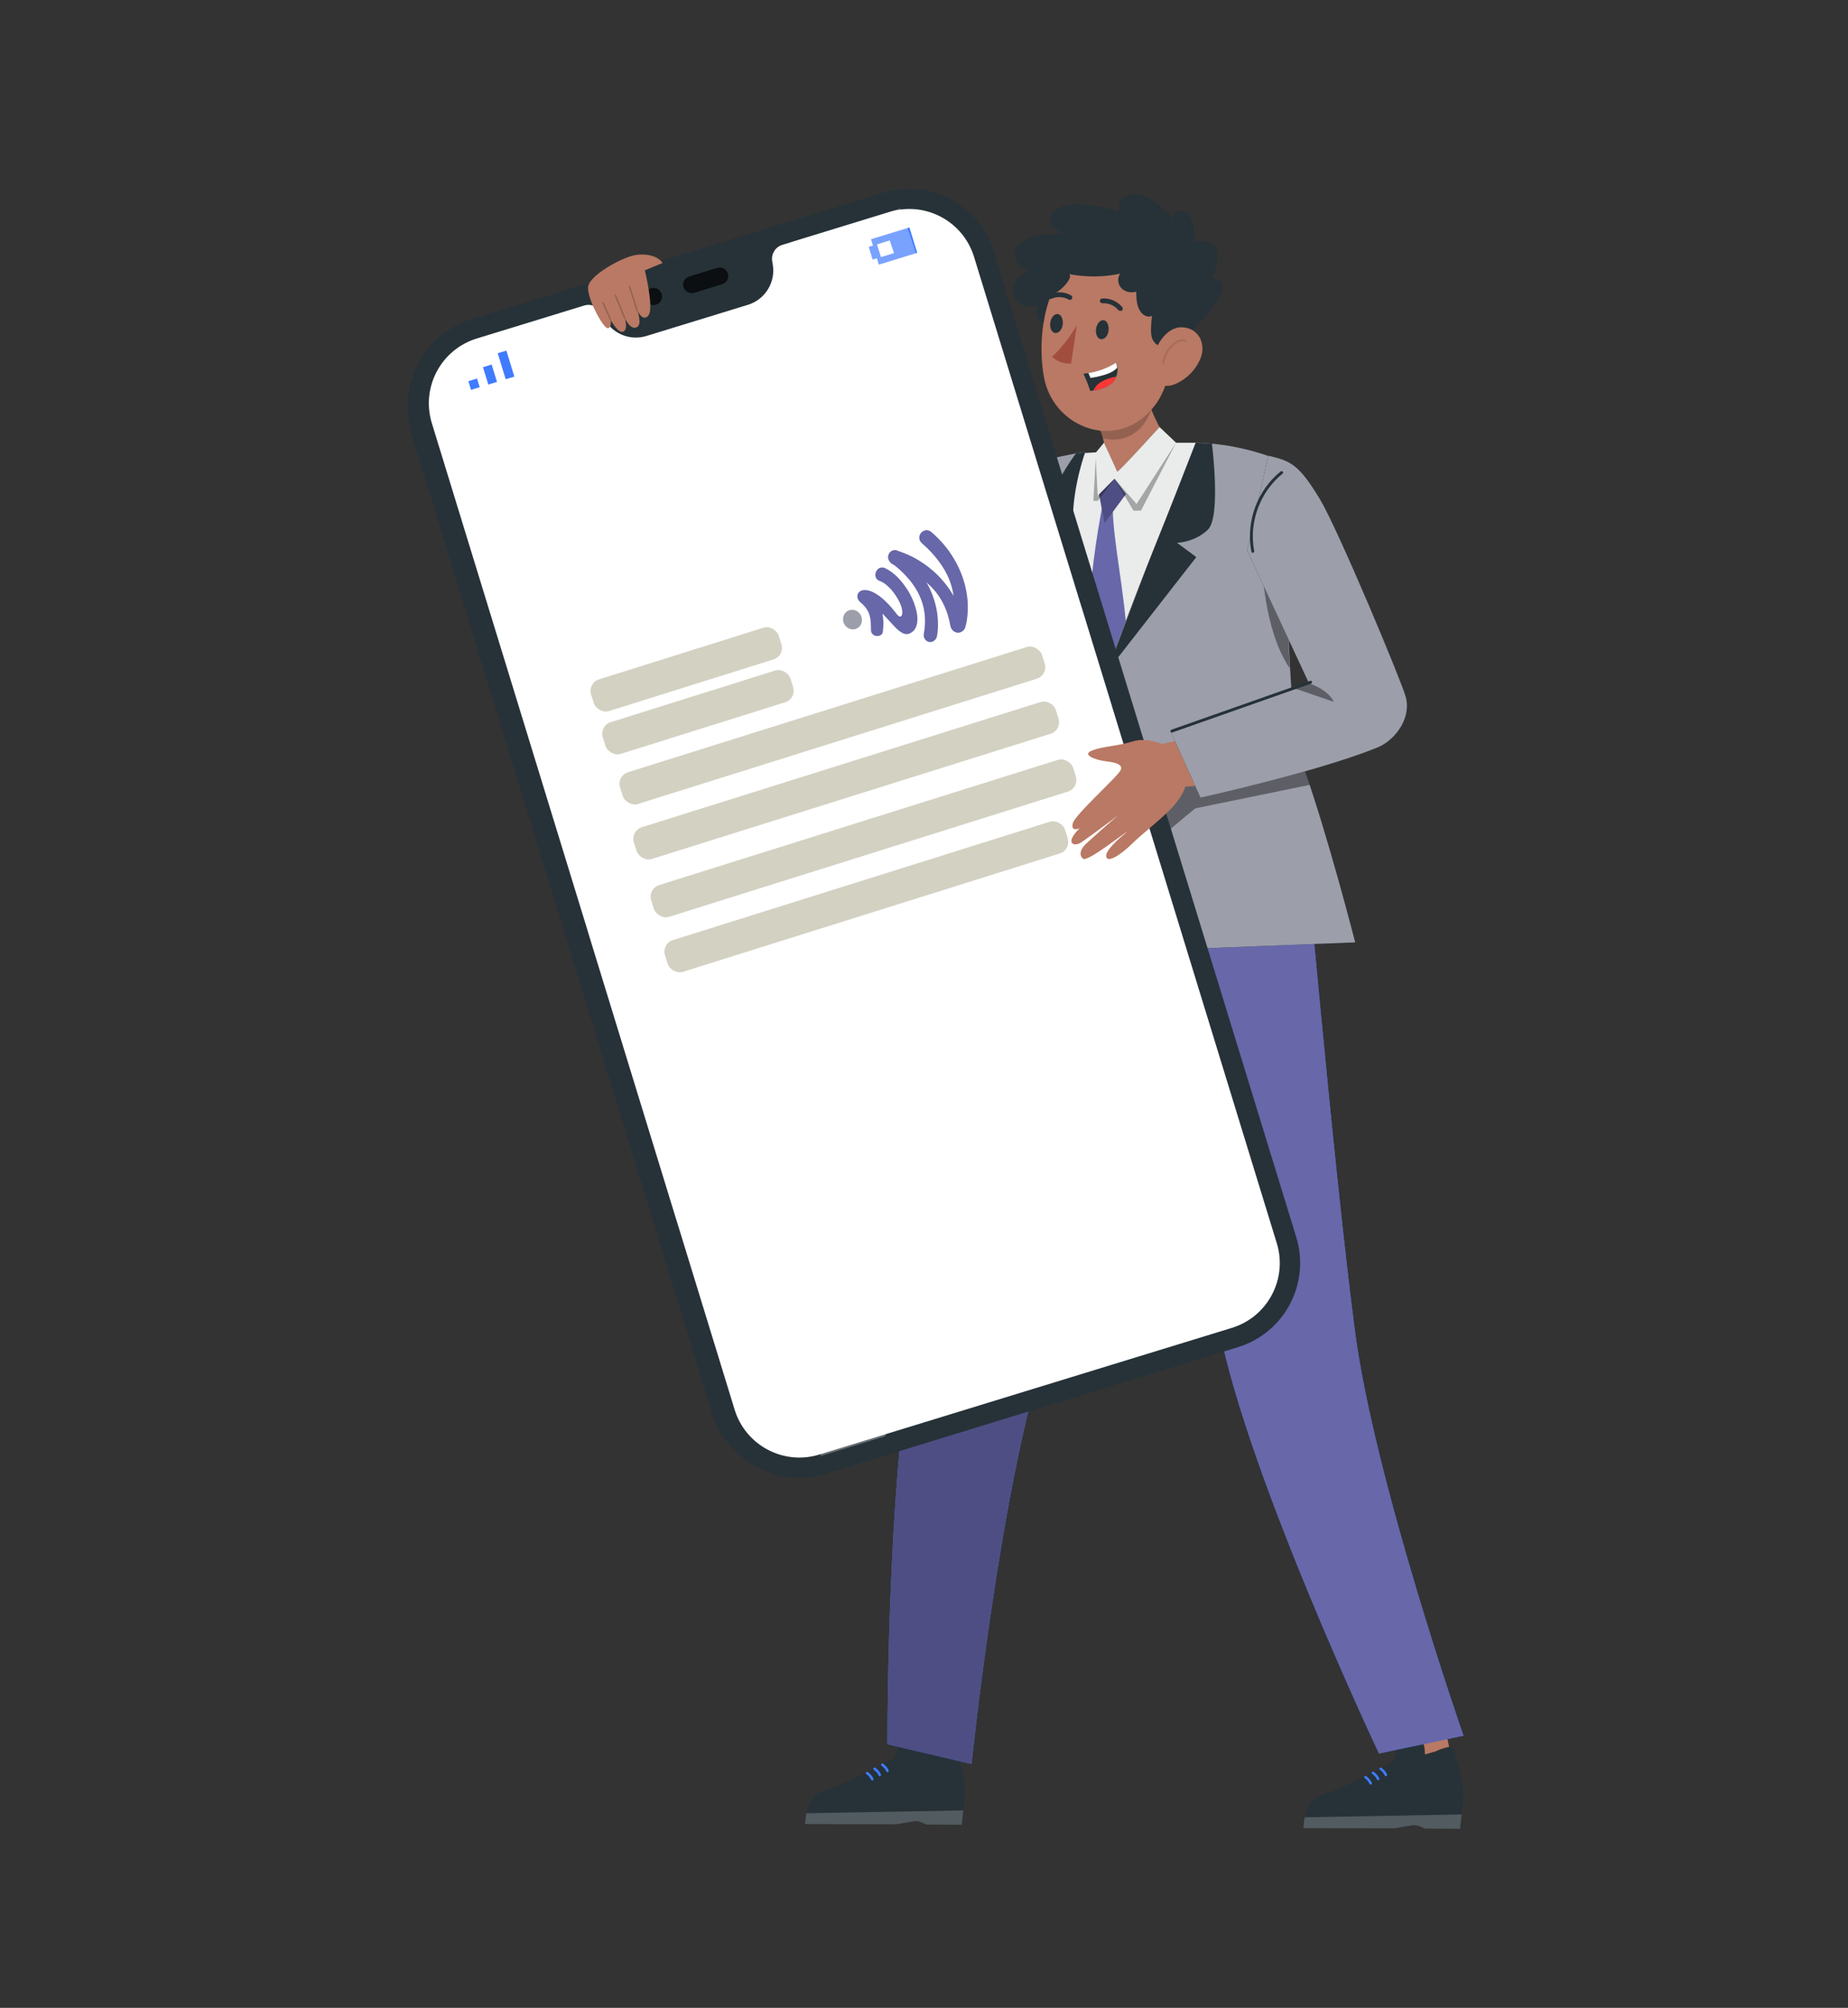 <?xml version="1.0" encoding="UTF-8"?>
<svg id="BACKGROUND" xmlns="http://www.w3.org/2000/svg" viewBox="0 0 475 516">
  <rect x="0" y="0" width="475" height="516" fill="#333333" stroke="none"/>
  <defs>
    <style>
      .cls-1, .cls-2, .cls-3, .cls-4, .cls-5, .cls-6, .cls-7, .cls-8, .cls-9, .cls-10, .cls-11, .cls-12, .cls-13, .cls-14, .cls-15, .cls-16, .cls-17, .cls-18 {
        stroke-width: 0px;
      }

      .cls-1, .cls-3, .cls-4, .cls-19, .cls-15 {
        isolation: isolate;
      }

      .cls-1, .cls-4, .cls-17 {
        opacity: .3;
      }

      .cls-1, .cls-5, .cls-10, .cls-17 {
        fill: #fff;
      }

      .cls-20 {
        opacity: .7;
      }

      .cls-2 {
        fill: #407bff;
      }

      .cls-3, .cls-21, .cls-8 {
        opacity: .2;
      }

      .cls-5 {
        opacity: .9;
      }

      .cls-6 {
        fill: #4e4e84;
      }

      .cls-22 {
        fill: none;
        opacity: .1;
        stroke: #000;
        stroke-miterlimit: 10;
        stroke-width: .5px;
      }

      .cls-9 {
        fill: #d3d1c2;
      }

      .cls-11 {
        fill: #a24e3f;
      }

      .cls-19, .cls-15 {
        opacity: .4;
      }

      .cls-12 {
        fill: #b97964;
      }

      .cls-13 {
        fill: #ff3636;
      }

      .cls-14 {
        fill: #263238;
      }

      .cls-16 {
        fill: #6767aa;
      }

      .cls-18 {
        fill: #9c9eaa;
      }
    </style>
  </defs>
  <path class="cls-14" d="M304.01,87.49s10.82-10.57,10.09-13.79c-.73-3.22-2.51-2.08-2.51-2.08,0,0,3.42-8.15-.61-9.21-4.03-1.06-4.2.28-4.2.28,0,0,1.09-6.52-2.16-8.23-2.48-1.31-3.27,1.71-3.27,1.71,0,0-5.03-6.7-10.44-6.2-2.66.4-3.86,2.22-3.33,4.25.02.09.05.18.08.26,0,0-11.28-3.97-16.14-.62-4.86,3.36,2,6.16,2,6.16,0,0-10.73-.34-12.51,4.1-1.41,3.52,3.49,5.47,3.49,5.47,0,0-1.64.69-2.98,2.1-2.56,2.67-.55,7.24,3.15,7.11.03,0,.06,0,.09,0,.57-.02,1.59.02,1.98-.39,0,0-1.55,3.99,2.48,4.94s5.58-3.75,5.58-3.75l29.23,7.89Z"/>
  <path class="cls-14" d="M274.29,82.41c-6.86,1.99-6.09-7.5-3.89-11.82,3.76-7.5,10.75,9.83,3.89,11.82Z"/>
  <path class="cls-12" d="M286.31,130.02c7.58-1.9,13.95-7.01,17.44-13.99-2-1.11-3.67-2.73-4.84-4.71-2.64-4.52-4.5-9.45-5.47-14.6-.64-2.95-1.12-5.94-1.46-8.94l-5.47,8.76-6.08,9.58c.91,1.44,1.71,2.96,2.39,4.53,1.82,4.42,1.73,8.67-3.65,11.93-.73,3.28-.07,9.47,7.13,7.44Z"/>
  <path class="cls-3" d="M295.95,105.26s-2.77,9.48-12.43,7.42l-.69-2.04,13.12-5.38Z"/>
  <path class="cls-12" d="M301.4,74.94c-2.95-8.58-12.29-13.14-20.87-10.19-11.82,4.09-14.23,21.62-12.15,32.4,2.32,12.01,16.73,18.23,26.15,9.56,6.28-5.77,6.4-12.75,7.66-24.58.28-2.43,0-4.89-.79-7.2Z"/>
  <path class="cls-14" d="M286.6,94.46c.11-.11.11-.29,0-.4-.11-.11-.29-.11-.4,0-1.59,1.85-3.96,2.83-6.39,2.65-.05-.01-.1-.01-.14,0-.16.04-.25.2-.21.36.04.16.2.25.36.21.42.03.84.03,1.26,0,2.15-.14,4.15-1.15,5.53-2.81Z"/>
  <path class="cls-14" d="M284.92,84.98c-.11,1.35-1.08,2.32-1.97,2.19-.89-.14-1.42-1.35-1.22-2.69.2-1.34,1.1-2.32,1.97-2.19.87.14,1.42,1.32,1.22,2.69Z"/>
  <path class="cls-14" d="M273.15,83.39c-.11,1.35-1.1,2.32-1.97,2.19-.87-.14-1.42-1.35-1.22-2.69.2-1.34,1.1-2.32,1.97-2.19.87.14,1.41,1.41,1.22,2.69Z"/>
  <path class="cls-14" d="M269.54,76.72c.18.14.43.18.64.09,1.43-.66,3.09-.6,4.48.16.28.19.67.11.86-.17.19-.28.11-.67-.17-.86,0,0,0,0,0,0-1.73-1-3.83-1.1-5.64-.27-.32.13-.47.48-.35.8,0,0,0,0,0,.01.05.09.11.17.18.24Z"/>
  <path class="cls-14" d="M288.01,79.88c.12.02.25,0,.36-.07.26-.22.3-.61.08-.87,0,0,0,0,0-.01-1.27-1.54-3.22-2.37-5.21-2.22-.34.05-.57.36-.53.69h0c.05.34.36.57.7.53h0c1.58-.07,3.1.6,4.1,1.82.15.11.33.16.52.12Z"/>
  <path class="cls-14" d="M279.82,95.85c2.53-.37,4.95-1.27,7.1-2.64.16.41.26.84.3,1.28.09.78-.02,1.56-.31,2.29-.59,1.49-2.12,2.99-5.86,3.56-.27.06-.55.1-.83.12-.48-1.51-1.06-2.97-1.75-4.4,0,0,.51-.06,1.34-.21Z"/>
  <path class="cls-10" d="M286.85,93.2c.16.41.26.84.3,1.28-.93,1.24-3.33,2.09-6.85,2.66l-.55-1.29c2.53-.37,4.95-1.27,7.1-2.64Z"/>
  <path class="cls-13" d="M282.88,98.23c1.25-.72,2.61-1.21,4.03-1.45-.59,1.49-2.12,2.99-5.86,3.56.38-.88,1.02-1.61,1.83-2.1Z"/>
  <path class="cls-11" d="M276.81,83.52c-1.73,3-3.87,5.75-6.36,8.17,1.29,1.26,3.08,1.89,4.87,1.71l1.48-9.88Z"/>
  <g>
    <path class="cls-14" d="M308.01,113.78h-5.72l-4.25-4.04s-10.73,11.84-10.88,11.44c-.15-.4-3.39-7.41-3.39-7.41l-2.06,2.48-5.14.28-10.65,17.95,2.3,25.79,28.19,8.1,11.61-54.59Z"/>
    <path class="cls-5" d="M308.01,113.78h-5.72l-4.25-4.04s-10.73,11.84-10.88,11.44c-.15-.4-3.39-7.41-3.39-7.41l-2.06,2.48-5.14.28-10.65,17.95,2.3,25.79,28.19,8.1,11.61-54.59Z"/>
    <path class="cls-16" d="M283.59,128.73c-1.95,9.93-3.51,21.15-3.7,31.27,1.19,2.43,3.33,10.09,4.76,12.48,1.04-2.74,3.5-9.85,4.74-12.61-1.11-11.9-3.92-25.11-3.28-31.45l-2.52.31Z"/>
    <polygon class="cls-6" points="283.92 134.42 282.48 127.06 286.47 123.02 289.39 127 283.92 134.42"/>
    <polygon class="cls-4" points="302.29 113.78 292.13 129.53 286.47 123.02 291.35 131.24 293.27 131.24 302.29 113.78"/>
    <polygon class="cls-4" points="286.47 123.02 282.15 127.39 281.65 117.85 281.03 128.72 282.15 128.72 286.47 123.02"/>
  </g>
  <g>
    <polygon class="cls-12" points="366.81 419.86 373.15 452.5 362.77 454.24 351.13 425.51 366.81 419.86"/>
    <g>
      <path class="cls-14" d="M375.28,470l-9.09-.07s-1.83-.99-2.91-.87c-1.08.12-4.82.81-4.82.81l-23.48-.06c.2-1.01.13-1.99.41-2.78.34-.97.39-1.83.82-2.53,1.51-2.43,1.84-2.75,6.2-4.16,3.44-1.11,13.64-6.45,13.64-6.45,0,0,2.68-.23,2.92-4.34.09-1.54,2.38-3.4,3.46-3.55,2.21-.3,3.43,1.1,3.73,3.31l.11,1.56,2.66-.75s5.2-2.57,4.93-.04c-.15,1.45,2.8,7.79,2.21,12.9-.14,1.19-.27,2.32-.38,3.3h0c-.25,2.19-.42,3.7-.42,3.7Z"/>
      <g class="cls-21">
        <path class="cls-10" d="M334.98,469.81l23.48.06s3.75-.69,4.82-.81c1.08-.12,2.91.87,2.91.87l9.09.07s.17-1.51.42-3.7l-40.31.73c-.28.8-.21,1.77-.41,2.78Z"/>
      </g>
      <path class="cls-2" d="M350.75,456.49c.11-.11.29-.12.42-.03.6.4,1.09.97,1.43,1.67.18.37-.37.73-.55.35-.3-.63-.73-1.13-1.25-1.48-.17-.12-.2-.36-.05-.51,0,0,0,0,0,0Z"/>
      <path class="cls-2" d="M352.67,455.37c.11-.11.29-.12.41-.03.6.4,1.09.97,1.43,1.67.18.37-.37.73-.55.35-.3-.63-.73-1.13-1.25-1.48-.17-.12-.2-.36-.05-.51,0,0,0,0,0,0Z"/>
      <path class="cls-2" d="M354.66,454.33c.11-.11.29-.12.41-.03.6.4,1.09.97,1.43,1.67.18.37-.37.73-.55.35-.3-.63-.73-1.13-1.25-1.48-.17-.12-.2-.36-.05-.51,0,0,0,0,0,0Z"/>
    </g>
  </g>
  <g>
    <polygon class="cls-12" points="252.85 420.48 243.64 452.42 233.6 449.25 236.31 418.36 252.85 420.48"/>
    <g>
      <path class="cls-14" d="M247.19,468.96l-9.09-.07s-1.83-.99-2.91-.87c-1.08.12-4.82.81-4.82.81l-23.48-.06c.2-1.01.13-1.99.41-2.78.34-.97.39-1.83.82-2.53,1.51-2.43,1.84-2.75,6.2-4.16,3.44-1.11,13.64-6.45,13.64-6.45,0,0,2.68-.23,2.92-4.34.09-1.54,2.38-3.4,3.46-3.55,2.21-.3,3.43,1.1,3.73,3.31l.11,1.56,2.66-.75s5.2-2.57,4.93-.04c-.15,1.45,2.8,7.79,2.21,12.9-.14,1.19-.27,2.32-.38,3.3h0c-.25,2.19-.42,3.7-.42,3.7Z"/>
      <g class="cls-21">
        <path class="cls-10" d="M206.89,468.77l23.48.06s3.75-.68,4.82-.81c1.08-.12,2.91.87,2.91.87l9.09.07s.17-1.51.42-3.7l-40.31.73c-.28.8-.21,1.77-.41,2.78Z"/>
      </g>
      <path class="cls-2" d="M222.65,455.45c.11-.11.29-.12.42-.03.59.4,1.09.97,1.43,1.67.18.37-.37.73-.55.35-.3-.63-.73-1.13-1.25-1.48-.17-.12-.2-.36-.05-.51,0,0,0,0,0,0Z"/>
      <path class="cls-2" d="M224.58,454.33c.11-.11.29-.12.41-.03.6.4,1.09.97,1.43,1.67.18.37-.37.73-.55.35-.3-.63-.73-1.13-1.25-1.48-.17-.12-.2-.36-.05-.51,0,0,0,0,0,0Z"/>
      <path class="cls-2" d="M226.57,453.29c.11-.11.29-.12.41-.03.59.4,1.09.97,1.43,1.67.18.37-.37.73-.55.35-.3-.63-.73-1.13-1.25-1.48-.17-.12-.2-.36-.05-.51,0,0,0,0,0,0Z"/>
    </g>
  </g>
  <g>
    <path class="cls-14" d="M264.83,119.06s-7.39,1.64-10.84,8.77c-3.03,6.27-17.26,34.02-18,34.2-.74.18-26.57-8.4-26.57-8.4l-6.28,15.04s28.97,12.18,38.39,12.36c9.41.18,18.82-17.43,18.82-17.43l4.47-44.55Z"/>
    <path class="cls-1" d="M264.83,119.06s-7.39,1.64-10.84,8.77c-3.03,6.27-17.26,34.02-18,34.2-.74.18-26.57-8.4-26.57-8.4l-6.28,15.04s28.97,12.18,38.39,12.36c9.41.18,18.82-17.43,18.82-17.43l4.47-44.55Z"/>
  </g>
  <g>
    <path class="cls-2" d="M228.11,448.25l21.61,5.07s7.09-69.02,18.77-105.9c6.42-20.22,17.7-52.5,27.63-80.13,4.85-13.69,9.38-26.23,12.79-35.63,3.73-10.34,6.1-16.85,6.1-16.85l-38.04-17.46s-31.17,100.17-39.75,134.69c-9.42,37.8-9.11,116.21-9.11,116.21Z"/>
    <path class="cls-6" d="M228.11,448.25l21.61,5.07s7.09-69.02,18.77-105.9c6.42-20.22,17.7-52.5,27.63-80.13,4.85-13.69,9.38-26.23,12.79-35.63,3.73-10.34,6.1-16.85,6.1-16.85l-38.04-17.46s-31.17,100.17-39.75,134.69c-9.42,37.8-9.11,116.21-9.11,116.21Z"/>
    <path class="cls-4" d="M296.06,267.31c4.85-13.69,9.38-26.23,12.79-35.63-2.62.07-5.13,1.01-7.16,2.66-4.75,10.3-6.69,21.67-5.62,32.97Z"/>
    <path class="cls-2" d="M292.21,202.71s14.2,103.95,21.19,138.82c7.53,38.22,41.05,109.09,41.05,109.09l21.71-4.56s-22.83-65.5-27.88-103.88c-5.65-42.88-14.13-139.85-14.13-139.85l-41.94.38Z"/>
    <path class="cls-16" d="M292.21,202.71s14.2,103.95,21.19,138.82c7.53,38.22,41.05,109.09,41.05,109.09l21.71-4.56s-22.83-65.5-27.88-103.88c-5.65-42.88-14.13-139.85-14.13-139.85l-41.94.38Z"/>
  </g>
  <g>
    <path class="cls-14" d="M348.34,242.18l-51.76,2.02-7.83-18.64-7.3,21.4-19.84-4.41,8.23-44.46c-6.35-53.45-5.01-79.04-5.01-79.04,13.12-3.03,14.12-2.86,14.12-2.86-11.86,18.16,5.7,56.28,5.7,56.28,10.64-29.85,23.35-58.7,23.35-58.7,8.03.32,15.93,2.19,23.26,5.51,0,0-2.15,61.09,3.98,78.38,6.13,17.3,13.09,44.51,13.09,44.51Z"/>
    <path class="cls-18" d="M348.34,242.18l-51.76,2.02-7.83-18.64-7.3,21.4-19.84-4.41,8.23-44.46c-6.35-53.45-5.01-79.04-5.01-79.04,13.12-3.03,14.12-2.86,14.12-2.86-11.86,18.16,5.7,56.28,5.7,56.28,10.64-29.85,23.35-58.7,23.35-58.7,8.03.32,15.93,2.19,23.26,5.51,0,0-2.15,61.09,3.98,78.38,6.13,17.3,13.09,44.51,13.09,44.51Z"/>
    <path class="cls-15" d="M287.65,219.61c.35.05,6.27-.36,10.84-4.47,4.57-4.11,8.79-7.41,8.79-7.41l29.35-6.02-2.08-6.49-31.37,7.11-16.23,17.28"/>
    <path class="cls-14" d="M278.95,116.19l-2.39.34s-8.31,10.86-7.38,17.89c0,0,1.75,4.39,3.3,5.42l-2.48,2.01,9.2,15.96s-3.53-15.76-3.43-24.52c.1-8.77,3.17-17.1,3.17-17.1Z"/>
    <path class="cls-14" d="M311.51,114.01s2.38,18.85-1.06,22.13c-3.44,3.28-7.92,3.35-7.92,3.35l4.96,3.68-22.85,29.3s9.26-24.78,12.12-31.83c2.86-7.05,10.56-26.86,10.56-26.86l4.18.23Z"/>
    <path class="cls-15" d="M324.41,145.07s.38,16.88,7.1,26.69c-.53-9.12-.68-19.05-.68-27.7-2.19-.47-4.48-.11-6.42,1Z"/>
  </g>
  <g class="cls-19">
    <path class="cls-7" d="M266.89,163.64s0,0-.01,0c.07,0,.14-.02.2-.03l-.19.02Z"/>
  </g>
  <g>
    <g id="freepik--device-1--inject-2">
      <path class="cls-14" d="M318.22,346.21l-106.06,32.56c-11.93,3.65-24.56-3.05-28.85-14.62L105.49,110.65c-3.04-12.28,3.66-24.91,15.59-28.58l106.06-32.56c11.93-3.65,24.56,3.05,28.23,14.97l77.82,253.49c3.65,11.93-3.05,24.56-14.97,28.23Z"/>
      <path class="cls-10" d="M228.65,54.47l-27.56,8.46c-1.79.54-2.91,2.33-2.61,4.17l.15.9c.76,4.54-1.95,8.95-6.34,10.32l-26.2,8.04c-4.41,1.33-9.12-.8-11.04-4.98l-.37-.83c-.79-1.72-2.72-2.59-4.53-2.03l-27.56,8.46c-9.2,2.79-14.4,12.51-11.61,21.71.01.03.02.07.03.1l77.82,253.49c2.82,9.19,12.56,14.35,21.75,11.53l106.06-32.56c9.19-2.82,14.36-12.56,11.54-21.75l-77.82-253.5c-2.82-9.17-12.52-14.33-21.7-11.54Z"/>
      <g class="cls-20">
        <path class="cls-7" d="M170.07,75.53c.37,1.17-.28,2.41-1.45,2.77-1.17.37-2.41-.28-2.77-1.45-.37-1.17.28-2.41,1.45-2.77,0,0,.02,0,.03,0,1.16-.36,2.39.3,2.74,1.46Z"/>
        <path class="cls-7" d="M184.36,68.84l-7.23,2.22c-1.16.36-1.81,1.58-1.46,2.74.36,1.16,1.58,1.81,2.74,1.46l7.23-2.22c1.16-.36,1.81-1.58,1.46-2.74-.36-1.16-1.58-1.81-2.74-1.46Z"/>
      </g>
      <rect class="cls-2" x="120.67" y="97.57" width="2.33" height="2.34" transform="translate(-23.61 40.11) rotate(-17.07)"/>
      <polygon class="cls-2" points="124.83 96.6 125.51 98.83 127.75 98.15 127.06 95.92 126.37 93.68 124.14 94.37 124.83 96.6"/>
      <polygon class="cls-2" points="127.93 90.78 128.61 93 129.29 95.23 129.98 97.46 132.21 96.78 131.52 94.54 130.84 92.31 130.16 90.1 127.93 90.78"/>
      <path class="cls-2" d="M223.88,61.48l.5,1.63-1.09.33,1.01,3.27,1.09-.33.5,1.63,9.87-3.03-2.01-6.53-9.87,3.03ZM229.79,65.04l-3.35,1.03-1.01-3.27,3.27-1.01,1.08,3.25Z"/>
    </g>
    <path class="cls-17" d="M174.17,314.52c-.78-2.56-1.82-38.59,7.62-79.7,9.44-41.11,46.97-35.21,59.4-80.97,12.43-45.76-9.78-100.28-9.78-100.28l-28.17,8.65s19.66,78.22-6.13,90.53c-36.42,17.39-45.96,86.81-45.96,86.81l23.01,74.95Z"/>
    <path class="cls-17" d="M210.87,374.21l16.64-5.11s51.84-159.86,58.26-187.72l-7.83-25.5c-3.5,33.43-67.07,218.33-67.07,218.33Z"/>
  </g>
  <g>
    <g>
      <path class="cls-12" d="M277.49,212.86s-2.31,1.07-1.76-1.23c.54-2.3,11.78-12.2,12.36-13.8.58-1.6-1.94-1.95-4.17-2.24-2.23-.29-6.1-1.61-3.18-2.73,2.92-1.12,6.4-1.08,10.41-2.32,2.9-.9,5.96.05,7.42.64l9.53-1.93,5.4,12.21-8.84.72c-.47,1.56-1.46,3.11-2.87,4.78-2.38,2.83-8.11,7.22-10.7,9.77-2.82,2.79-6.48,5.29-6.75,3.34-.27-1.95,5.31-6.22,5.31-6.22-.62.07-10.06,7.77-11.27,6.83-.85-.66-.96-1.94.33-3.38.99-1.1,8.39-7.55,8.76-7.82,0,0-6.33,4.8-9.45,6.94-1.39.95-2.35.5-2.52.17-.67-1.25,2-3.72,2-3.72Z"/>
      <path class="cls-14" d="M325.99,117.1c5.52,1.37,7.65,1.83,13.32,11.27,4.65,7.74,21.05,46.98,22.03,50.77,1.49,5.78-3.08,11.26-7.28,12.96-15.56,6.31-45.49,12.9-45.49,12.9l-7.7-17.11s34.25-12.17,35.6-12.27l-15.92-34.16,5.44-24.36Z"/>
      <path class="cls-18" d="M325.99,117.1c5.52,1.37,7.65,1.83,13.32,11.27,4.65,7.74,21.05,46.98,22.03,50.77,1.49,5.78-3.08,11.26-7.28,12.96-15.56,6.31-45.49,12.9-45.49,12.9l-7.7-17.11s34.25-12.17,35.6-12.27l-15.92-34.16,5.44-24.36Z"/>
    </g>
    <path class="cls-14" d="M322.37,141.6c-1.42-7.37,1.49-15.2,7.32-19.9.38-.3-.16-.83-.53-.53-6.05,4.88-8.98,13.01-7.51,20.63.09.47.81.27.72-.2h0Z"/>
    <path class="cls-15" d="M336.46,175.61s4.8,1.44,6.38,4.76l-10.31-3.54,3.92-1.22Z"/>
    <path class="cls-14" d="M301.32,188.24c11.89-4.19,23.77-8.37,35.66-12.56.45-.16.26-.88-.2-.72-11.89,4.19-23.77,8.37-35.66,12.56-.45.16-.26.88.2.72h0Z"/>
  </g>
  <g>
    <path class="cls-12" d="M165.74,69.48s2.41,9.7.94,11.57c-1.48,1.87-2.86-1.24-2.86-1.24,0,0,1.31,3.52-.11,4.27-1.7.91-3.13-2.36-3.13-2.36,0,0,.95,2.91-.36,3.5-1.35.61-3.23-2.96-3.23-2.96,0,0,.28,2.18-.86,2.07-1.14-.11-5.23-7.6-4.97-10.58.27-2.97,8.61-7.58,12.13-8.2,2.41-.42,5.71.04,7.01,2.04l-4.56,1.88h0Z"/>
    <path class="cls-8" d="M163.61,79.91s0,0,0-.01l-1.98-6.24c-.03-.08.03-.18.12-.21.09-.03.19.01.22.09l1.98,6.24c.03.08-.03.18-.12.21-.09.03-.18,0-.21-.08Z"/>
    <path class="cls-8" d="M160.37,81.75s0,0,0,0l-2.38-5.84c-.03-.08.01-.18.11-.22.09-.04.17,0,.23.08l2.38,5.84c.03.08-.01.18-.11.22-.09.04-.19,0-.23-.07Z"/>
    <path class="cls-8" d="M156.76,82.24l-1.89-4.29c-.04-.08,0-.18.1-.22.09-.04.19,0,.23.07l1.89,4.29c.04.08,0,.18-.1.22-.09.04-.19,0-.23-.07Z"/>
  </g>
  <path class="cls-14" d="M302.74,66.48c-.3-.77-.63-1.55-1.19-2.14-.59-.63-1.4-1.02-2.21-1.33-3.69-1.44-7.78-1.72-11.71-1.17-3.93.55-7.71,1.9-11.29,3.6-2.16,1.02-4.29,2.2-5.97,3.89-1.69,1.69-2.9,3.98-2.87,6.36,0,.19.02.4.14.56.22.29.67.25,1.02.16,2.41-.62,4.57-2.16,5.94-4.24.34-.51.63-1.19.3-1.71,4.3.81,8.76.77,13.04-.13-.84,1.08-.63,2.76.32,3.74.95.98,2.49,1.27,3.8.89,0,1.75.08,3.61,1.05,5.07.65.98,1.97,1.72,2.98,1.12-.14,1.11-.22,2.23-.24,3.35-.02,1.08.04,2.22.62,3.12.62.98,1.74,1.5,2.79,1.98l6.2-8.44c.02-5.01-.9-10.02-2.7-14.69Z"/>
  <path class="cls-12" d="M308.59,92.05c-1.24,3.03-3.63,5.44-6.64,6.7-4,1.65-6.51-1.81-5.84-5.86.63-3.59,3.45-8.9,7.69-8.78,4.24.11,6.27,4.21,4.8,7.94Z"/>
  <path class="cls-22" d="M298.96,93.58c.21-2.2,1.43-4.29,3.26-5.53.78-.53,1.86-.9,2.62-.34"/>
  <g>
    <path class="cls-16" d="M226.85,157.73c.08.75.21,1.52.22,2.28.01.8-.06,1.6-.15,2.39-.08.65-.69,1.06-1.47,1.05-.84,0-1.56-.63-1.57-1.37-.01-.58-.01-1.16-.04-1.74-.06-1.35-.29-2.66-1.07-3.81-.43-.63-.94-1.19-1.53-1.67-.41-.33-.72-.73-.83-1.25-.23-1.02.48-1.89,1.6-1.96,1.05-.07,1.98.28,2.86.78,1.68.95,3.03,2.28,4.28,3.72.48.55.91,1.14,1.38,1.71.12.14.23.29.38.4.42.35.85.2.95-.34.06-.32.08-.67.04-.99-.12-1.01-.53-1.93-1.02-2.81-.81-1.46-1.8-2.77-3.1-3.84-.52-.43-1.09-.77-1.72-1-.97-.35-1.34-1.39-.87-2.4.44-.95,1.43-1.31,2.36-.85,1.76.87,3.15,2.16,4.36,3.67,1.64,2.04,2.85,4.31,3.53,6.85.31,1.17.48,2.37.28,3.58-.18,1.09-.65,2-1.67,2.55-.67.36-1.34.38-2.02.03-.82-.42-1.49-1.03-2.11-1.69-.96-1.02-1.9-2.05-2.85-3.08-.08-.08-.16-.16-.21-.21Z"/>
    <g>
      <path class="cls-16" d="M241.02,162.24c-.07.46-.12.92-.21,1.38-.16.77-.99,1.42-1.76,1.39-.95-.04-1.69-.88-1.62-1.87.02-.36.1-.73.15-1.09.7-4.92-.68-9.24-3.83-13.04-1.39-1.67-2.96-3.13-4.71-4.4-1.25-.91-.86-2.53.2-3.04.62-.3,1.22-.22,1.78.18,2.25,1.62,4.19,3.56,5.8,5.83,1.82,2.57,3.11,5.38,3.79,8.46.45,2.06.59,4.13.41,6.22Z"/>
      <path class="cls-16" d="M247.42,158.88c.1.49.22.98.29,1.48.13.84-.44,1.8-1.17,2.04-.91.3-1.91-.3-2.2-1.33-.11-.38-.17-.77-.25-1.16-1.09-5.27-3.94-9.18-8.28-11.94-1.91-1.21-3.92-2.15-6.03-2.82-1.51-.48-1.71-2.28-.89-3.18.48-.53,1.08-.66,1.75-.45,2.71.85,5.24,2.14,7.58,3.88,2.64,1.97,4.87,4.38,6.61,7.28,1.16,1.93,2.03,4,2.6,6.2Z"/>
      <path class="cls-16" d="M248.45,159.79c-.11.49-.21.99-.35,1.47-.24.82-1.2,1.44-2.03,1.34-1.02-.13-1.75-1.11-1.59-2.17.06-.39.17-.78.26-1.16,1.2-5.25.08-10.04-3.01-14.43-1.36-1.93-2.94-3.65-4.72-5.18-1.27-1.09-.71-2.81.49-3.27.7-.27,1.34-.13,1.91.36,2.3,1.95,4.23,4.22,5.78,6.82,1.75,2.94,2.9,6.09,3.37,9.48.31,2.26.27,4.51-.11,6.76Z"/>
    </g>
    <path class="cls-18" d="M219.28,156.72c1.39.15,2.42,1.47,2.26,2.91-.15,1.31-1.28,2.25-2.56,2.11-1.39-.15-2.43-1.46-2.28-2.87.14-1.35,1.28-2.29,2.58-2.15Z"/>
  </g>
  <rect class="cls-9" x="151.13" y="167.74" width="50.55" height="8.55" rx="3.11" ry="3.11" transform="translate(-43.44 60.75) rotate(-17.43)"/>
  <rect class="cls-9" x="154.13" y="178.74" width="50.55" height="8.55" rx="3.11" ry="3.11" transform="translate(-46.59 62.16) rotate(-17.43)"/>
  <rect class="cls-9" x="157.13" y="182.15" width="113.67" height="8.55" rx="3.11" ry="3.11" transform="translate(-46.03 72.67) rotate(-17.43)"/>
  <rect class="cls-9" x="160.68" y="196.29" width="113.67" height="8.55" rx="3.11" ry="3.11" transform="translate(-50.1 74.38) rotate(-17.43)"/>
  <rect class="cls-9" x="165.13" y="211.15" width="113.67" height="8.55" rx="3.11" ry="3.11" transform="translate(-54.35 76.4) rotate(-17.43)"/>
  <rect class="cls-9" x="168.81" y="226.17" width="107.76" height="8.55" rx="3.11" ry="3.11" transform="translate(-58.81 77.31) rotate(-17.43)"/>
</svg>